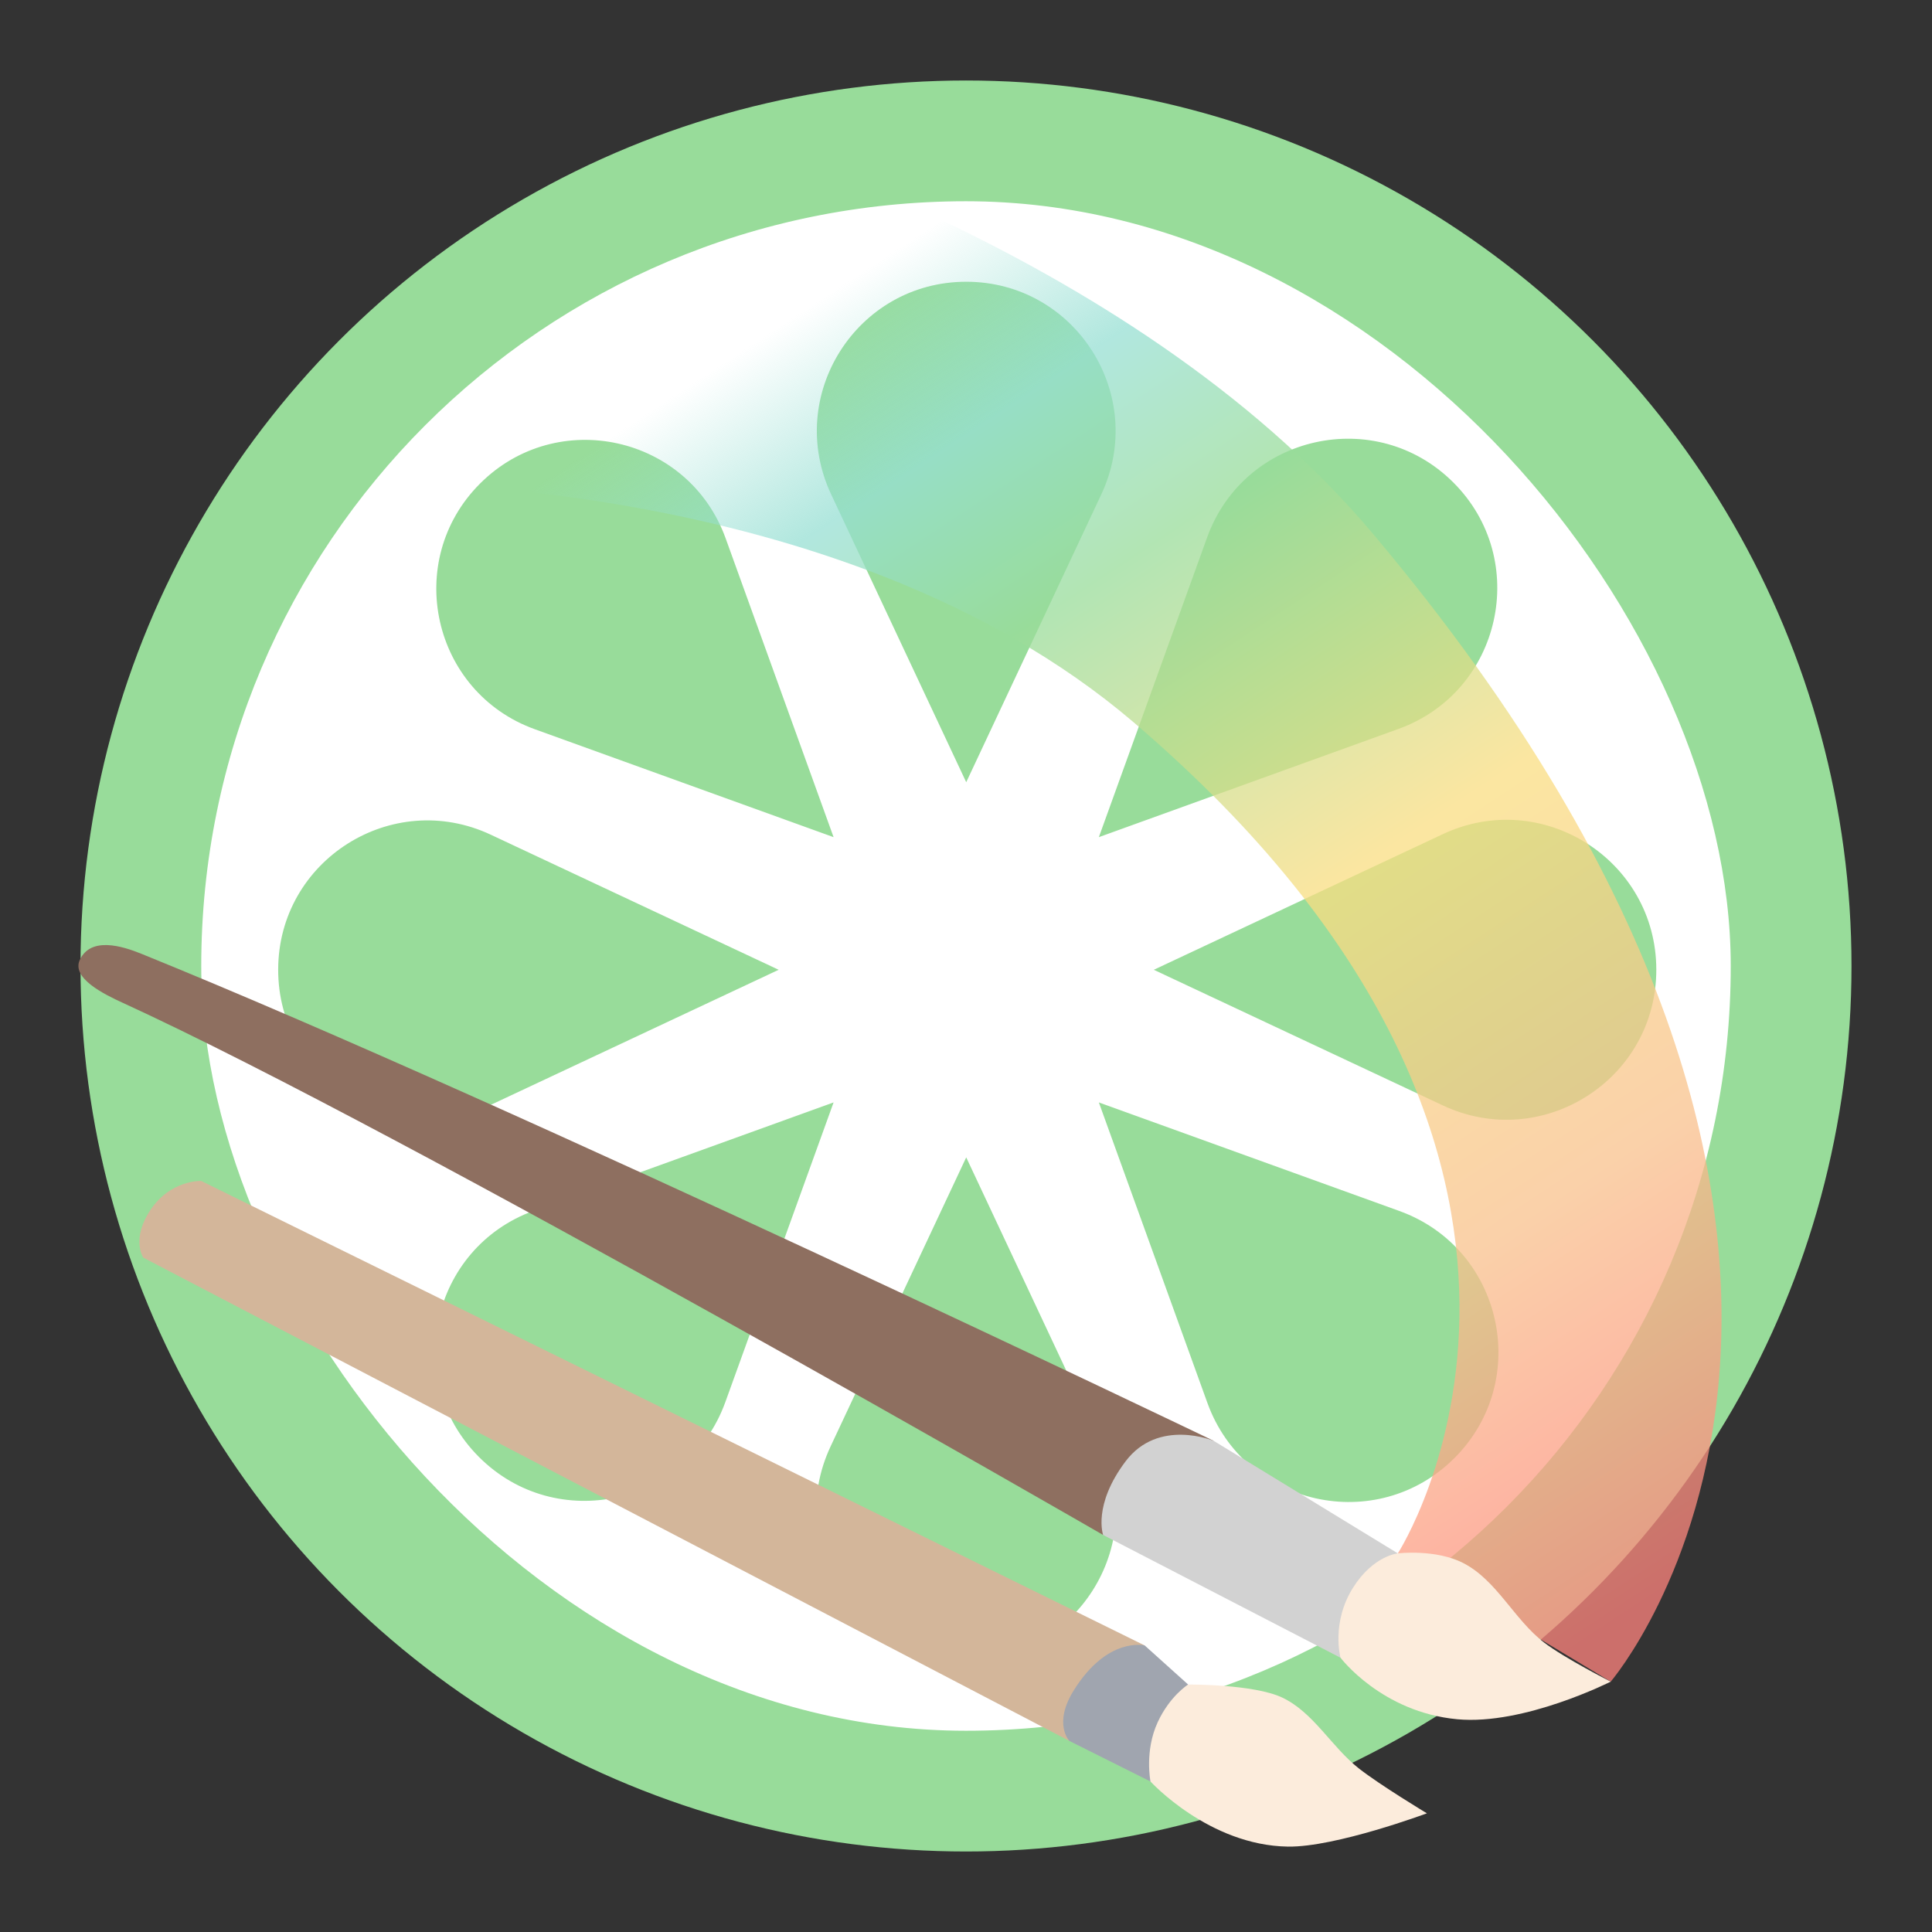 <?xml version="1.0" encoding="UTF-8" standalone="no"?>
<svg
   xmlns:dc="http://purl.org/dc/elements/1.1/"
   xmlns:cc="http://creativecommons.org/ns#"
   xmlns:rdf="http://www.w3.org/1999/02/22-rdf-syntax-ns#"
   xmlns:svg="http://www.w3.org/2000/svg"
   xmlns="http://www.w3.org/2000/svg"
   xmlns:xlink="http://www.w3.org/1999/xlink"
   xmlns:sodipodi="http://sodipodi.sourceforge.net/DTD/sodipodi-0.dtd"
   xmlns:inkscape="http://www.inkscape.org/namespaces/inkscape"
   viewBox="0 0 192 192"
   version="1.1"
   id="svg16"
   sodipodi:docname="paint_tool_sai.svg"
   inkscape:version="0.92.4 (5da689c313, 2019-01-14)">
  <rect x="0" y="0" width="192" height="192" fill="#333333" stroke="none"/>
  <sodipodi:namedview
     pagecolor="#ffffff"
     bordercolor="#666666"
     borderopacity="1"
     objecttolerance="10"
     gridtolerance="10"
     guidetolerance="10"
     inkscape:pageopacity="0"
     inkscape:pageshadow="2"
     inkscape:window-width="1920"
     inkscape:window-height="1017"
     id="namedview18"
     showgrid="true"
     inkscape:zoom="3.4766083"
     inkscape:cx="50.044922"
     inkscape:cy="100.78702"
     inkscape:window-x="-8"
     inkscape:window-y="-8"
     inkscape:window-maximized="1"
     inkscape:current-layer="svg16"
     inkscape:snap-global="true"
     showguides="false">
    <inkscape:grid
       type="xygrid"
       id="grid827"
       spacingx="4"
       spacingy="4" />
  </sodipodi:namedview>
  <defs
     id="defs4">
    <linearGradient
       inkscape:collect="always"
       id="linearGradient857">
      <stop
         style="stop-color:#ff837d;stop-opacity:1;"
         offset="0"
         id="stop853" />
      <stop
         id="stop865"
         offset="0.25"
         style="stop-color:#f8c18c;stop-opacity:1" />
      <stop
         id="stop861"
         offset="0.5"
         style="stop-color:#f9de81;stop-opacity:1" />
      <stop
         style="stop-color:#98dc9a;stop-opacity:1"
         offset="0.75"
         id="stop863" />
      <stop
         id="stop867"
         offset="0.875"
         style="stop-color:#96dfd3;stop-opacity:1" />
      <stop
         style="stop-color:#96dfd3;stop-opacity:0"
         offset="1"
         id="stop855" />
    </linearGradient>
    <style
       id="style2">.a{fill:none;stroke:#b1b5bd;stroke-linecap:round;stroke-linejoin:round;isolation:isolate;opacity:0.63;}</style>
    <linearGradient
       inkscape:collect="always"
       xlink:href="#linearGradient857"
       id="linearGradient859"
       x1="156"
       y1="164"
       x2="72"
       y2="36"
       gradientUnits="userSpaceOnUse" />
  </defs>
  <circle
     class="a"
     cx="96"
     cy="96"
     r="88"
     id="circle8"
     style="fill:#98dc9a;stroke:none;opacity:1" />
  <rect
     style="opacity:1;vector-effect:none;fill:#ffffff;fill-opacity:1;fill-rule:evenodd;stroke:none;stroke-width:4;stroke-linecap:round;stroke-linejoin:round;stroke-miterlimit:4;stroke-dasharray:none;paint-order:stroke fill markers"
     id="rect826"
     width="152"
     height="152"
     x="20"
     y="20"
     ry="76" />
  <path
     inkscape:connector-curvature="0"
     d="m 164.602,96.354 c 0.016,10.916 -11.332,18.138 -21.214,13.501 l -28.725,-13.479 28.725,-13.479 c 9.865,-4.629 21.197,2.56 21.214,13.457 z m -20.183,-48.419 c -7.702,-7.67 -20.764,-4.744 -24.458,5.48 l -10.758,29.78 29.78,-10.758 c 10.249,-3.703 13.158,-16.812 5.436,-24.502 z M 96,28 C 85.147,28.016 77.988,39.303 82.598,49.128 L 96.022,77.736 109.446,49.128 C 114.065,39.285 106.872,27.984 96,28 Z M 47.704,48.059 c -7.674,7.674 -4.765,20.722 5.442,24.41 L 82.841,83.196 72.114,53.501 C 68.427,43.294 55.378,40.385 47.704,48.059 Z M 27.645,96.355 c -0.016,10.872 11.285,18.065 21.128,13.446 L 77.382,96.376 48.773,82.952 c -9.825,-4.61 -21.111,2.549 -21.128,13.402 z m 19.936,48.419 c 7.689,7.722 20.799,4.813 24.502,-5.436 l 10.758,-29.78 -29.78,10.758 c -10.224,3.694 -13.15,16.756 -5.48,24.458 z m 48.419,20.183 c 10.916,0.016 18.138,-11.332 13.501,-21.214 l -13.479,-28.725 -13.479,28.725 c -4.629,9.865 2.56,21.197 13.457,21.214 z m 48.543,-20.059 c 7.718,-7.718 4.792,-20.842 -5.474,-24.551 l -29.866,-10.789 10.789,29.866 c 3.709,10.266 16.833,13.192 24.551,5.474 z"
     id="path4"
     style="clip-rule:evenodd;fill:#98dc9a;fill-rule:evenodd" />
  <path
     style="fill:#8e6f60;stroke:none;stroke-width:1px;stroke-linecap:butt;stroke-linejoin:miter;stroke-opacity:1"
     d="M 7.932,95.39 C 9.026,93.058 12.14,94.012 14.034,94.78 51.516,109.972 120.61,143.186 120.61,143.186 l -10.983,9.356 c 0,0 -69.138,-39.928 -97.424,-52.881 C 10.373,98.823 7.077,97.213 7.932,95.39 Z"
     id="path839"
     inkscape:connector-curvature="0"
     sodipodi:nodetypes="ssccss" />
  <path
     style="fill:#d2d2d2;stroke:none;stroke-width:1px;stroke-linecap:butt;stroke-linejoin:miter;stroke-opacity:1"
     d="m 109.627,152.542 c 0,0 -1.051,-2.963 2.237,-7.322 3.257,-4.317 8.746,-2.034 8.746,-2.034 l 18.305,11.186 -5.695,10.373 z"
     id="path841"
     inkscape:connector-curvature="0"
     sodipodi:nodetypes="cscccc" />
  <path
     style="fill:#d3b69a;stroke:none;stroke-width:1px;stroke-linecap:butt;stroke-linejoin:miter;stroke-opacity:1"
     d="m 14.238,124.981 c 0,0 -1.236,-1.823 0.719,-4.746 2.001,-2.992 5.034,-2.876 5.034,-2.876 l 93.77,46.166 -7.479,9.492 z"
     id="path843"
     inkscape:connector-curvature="0"
     sodipodi:nodetypes="cscccc" />
  <path
     style="fill:#a0a5af;stroke:none;stroke-width:1px;stroke-linecap:butt;stroke-linejoin:miter;stroke-opacity:1"
     d="m 106.713,167.982 c 3.363,-5.39 7.047,-4.458 7.047,-4.458 l 4.315,3.883 -3.739,9.636 -8.054,-4.027 c 0,0 -1.662,-1.679 0.431,-5.034 z"
     id="path845"
     inkscape:connector-curvature="0"
     sodipodi:nodetypes="sccccs" />
  <path
     style="fill:#fcecdc;stroke:none;stroke-width:1px;stroke-linecap:butt;stroke-linejoin:miter;stroke-opacity:1"
     d="m 118.075,167.407 c 0,0 6.505,-0.051 9.348,1.294 3.128,1.48 4.899,4.913 7.622,7.047 2.125,1.665 6.759,4.458 6.759,4.458 0,0 -9.075,3.377 -13.807,3.308 -7.86,-0.114 -13.663,-6.472 -13.663,-6.472 0,0 -0.612,-3.02 0.719,-5.897 1.206,-2.606 3.02,-3.739 3.02,-3.739 z"
     id="path847"
     inkscape:connector-curvature="0"
     sodipodi:nodetypes="csscscsc" />
  <path
     style="fill:url(#linearGradient859);stroke:none;stroke-width:1px;stroke-linecap:butt;stroke-linejoin:miter;stroke-opacity:1;fill-opacity:1;opacity:0.75"
     d="m 138.915,154.373 c 0,0 25.078,-38.744 -26.237,-82.576 C 83.223,46.637 36,48 36,48 L 68,12 c 0,0 44,12 68.475,41.085 60.175,71.509 23.595,114.035 23.595,114.035 z"
     id="path851"
     inkscape:connector-curvature="0"
     sodipodi:nodetypes="csccscc" />
  <path
     style="fill:#fcecdc;stroke:none;stroke-width:1px;stroke-linecap:butt;stroke-linejoin:miter;stroke-opacity:1"
     d="m 133.22,164.746 c 0,0 -0.959,-3.477 1.25,-6.975 2.008,-3.179 4.445,-3.398 4.445,-3.398 0,0 3.737,-0.45 6.485,0.953 3.351,1.712 5.066,5.622 8.054,7.91 2.03,1.555 6.616,3.883 6.616,3.883 0,0 -8.611,4.357 -15.245,3.739 -7.524,-0.701 -11.605,-6.113 -11.605,-6.113 z"
     id="path849"
     inkscape:connector-curvature="0"
     sodipodi:nodetypes="cscsscsc" />
</svg>
